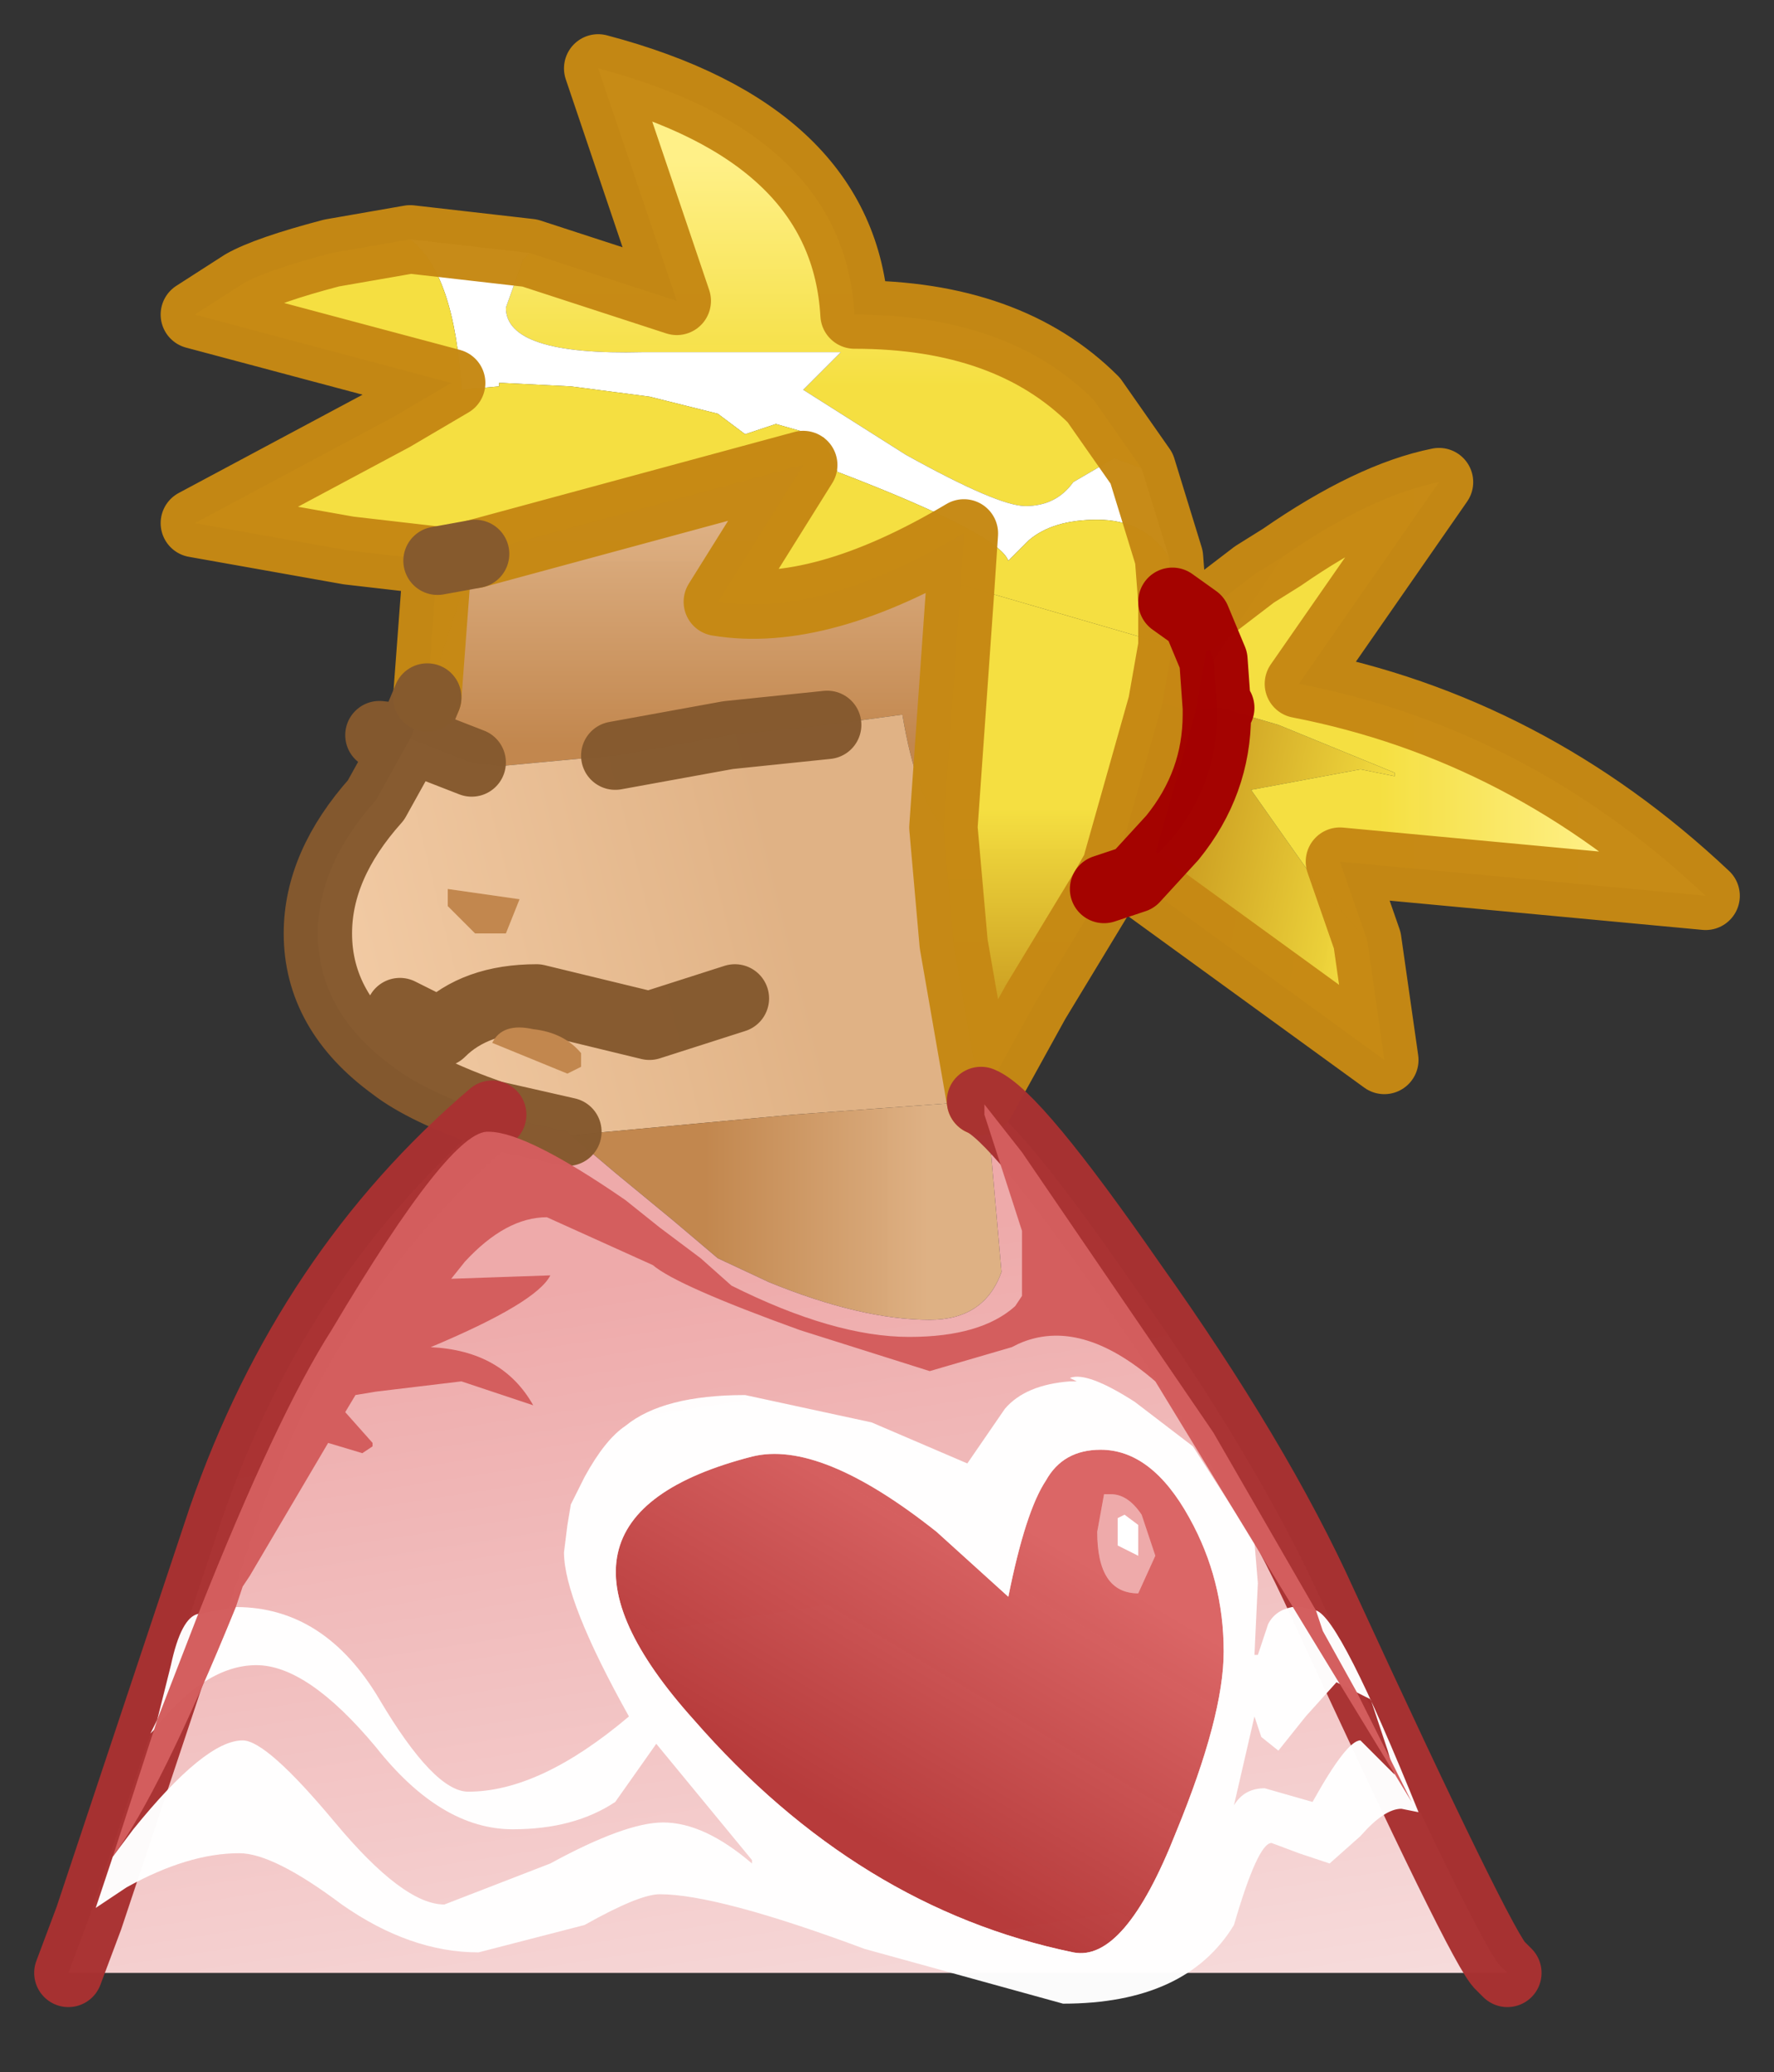 <?xml version="1.0" encoding="UTF-8" standalone="no"?>
<svg xmlns:xlink="http://www.w3.org/1999/xlink" height="30.3px" width="25.95px" xmlns="http://www.w3.org/2000/svg">
  <rect width="100%" height="100%" fill="#333333" stroke="none"/>
  <g transform="matrix(1.0, 0.0, 0.0, 1.0, 1, 1)">
    <path d="M15.7 5.85 L15.3 5.7 14.7 6.05 Q14.45 6.4 14.0 6.4 13.6 6.4 12.25 5.65 L10.75 4.7 11.3 4.15 8.4 4.15 Q6.4 4.2 6.4 3.5 L6.65 2.8 6.75 2.7 8.9 3.4 7.75 0.0 Q11.35 0.95 11.5 3.6 13.75 3.6 15.0 4.85 L15.7 5.85" fill="url(#gradient0)" fill-rule="evenodd" stroke="none"/>
    <path d="M6.75 2.7 L6.65 2.8 6.4 3.5 Q6.4 4.2 8.4 4.15 L11.3 4.15 10.75 4.7 12.25 5.65 Q13.6 6.4 14.0 6.4 14.45 6.4 14.7 6.05 L15.3 5.7 15.7 5.85 16.1 7.15 Q15.75 6.6 15.05 6.6 14.4 6.6 14.05 6.9 L13.75 7.2 Q13.6 6.8 11.25 5.9 L11.05 5.4 10.35 5.2 9.9 5.35 9.5 5.05 8.5 4.8 7.35 4.65 6.35 4.6 6.3 4.6 6.3 4.65 5.75 4.7 Q5.65 3.0 5.0 2.5 L6.75 2.7" fill="#ffffff" fill-rule="evenodd" stroke="none"/>
    <path d="M5.0 2.5 Q5.65 3.0 5.75 4.7 L6.3 4.65 6.3 4.6 6.35 4.6 7.35 4.65 8.5 4.8 9.5 5.05 9.9 5.35 10.35 5.2 11.05 5.4 11.25 5.9 Q13.6 6.8 13.75 7.2 L14.05 6.9 Q14.4 6.6 15.05 6.6 15.75 6.6 16.1 7.15 L16.15 7.8 16.15 8.05 16.15 8.35 16.15 8.45 13.05 7.55 13.1 6.8 Q11.0 8.05 9.5 7.8 L10.75 5.8 5.95 7.1 5.4 7.2 4.1 7.05 1.85 6.65 4.75 5.1 5.6 4.6 1.85 3.6 2.55 3.15 Q2.9 2.95 3.85 2.7 L5.0 2.5" fill="url(#gradient1)" fill-rule="evenodd" stroke="none"/>
    <path d="M12.8 11.1 Q12.4 10.65 12.2 9.45 L11.1 9.6 9.65 9.75 8.0 10.05 7.95 10.05 6.35 10.2 5.9 10.15 5.0 9.8 5.25 9.2 5.95 7.1 10.75 5.8 9.5 7.8 Q11.0 8.05 13.1 6.8 L13.05 7.55 12.8 11.1" fill="url(#gradient2)" fill-rule="evenodd" stroke="none"/>
    <path d="M11.1 9.6 L12.2 9.45 Q12.4 10.65 12.8 11.1 L12.95 12.8 13.35 15.1 10.6 15.3 7.35 15.6 7.3 15.55 6.2 15.3 Q5.2 14.95 4.75 14.6 3.65 13.8 3.65 12.65 3.65 11.65 4.5 10.7 L5.0 9.8 5.9 10.15 6.35 10.2 7.95 10.05 8.0 10.05 9.65 9.75 11.1 9.6 M9.75 13.6 L8.5 14.0 6.85 13.6 Q5.95 13.6 5.45 14.1 L4.85 13.8 5.45 14.1 Q5.95 13.6 6.85 13.6 L8.5 14.0 9.75 13.6" fill="url(#gradient3)" fill-rule="evenodd" stroke="none"/>
    <path d="M13.35 15.1 L13.5 15.9 13.65 17.6 Q13.4 18.3 12.6 18.3 11.6 18.3 10.25 17.75 L9.5 17.4 8.85 16.85 8.0 16.15 7.35 15.6 10.6 15.3 13.35 15.1" fill="url(#gradient4)" fill-rule="evenodd" stroke="none"/>
    <path d="M5.95 7.1 L5.25 9.2 5.4 7.2 5.95 7.1 M16.5 8.05 L17.35 7.4 17.75 7.15 16.75 8.65 16.5 8.05 M19.0 12.75 L19.25 14.5 15.6 11.85 16.15 11.25 Q16.8 10.45 16.8 9.45 L16.8 9.35 16.85 9.35 16.8 9.35 16.85 9.35 17.7 9.6 19.4 10.3 19.4 10.35 18.9 10.25 17.3 10.55 18.25 11.9 19.0 12.75" fill="url(#gradient5)" fill-rule="evenodd" stroke="none"/>
    <path d="M17.75 7.15 Q19.05 6.25 20.05 6.05 L18.0 9.0 Q21.35 9.65 23.95 12.1 L18.6 11.6 19.0 12.75 18.25 11.9 17.3 10.55 18.9 10.25 19.4 10.35 19.4 10.3 17.7 9.6 16.85 9.35 16.8 9.35 16.75 8.65 17.75 7.15" fill="url(#gradient6)" fill-rule="evenodd" stroke="none"/>
    <path d="M15.6 11.85 L15.15 12.0 15.35 11.65 15.35 11.6 16.0 9.3 16.5 9.4 16.8 9.35 16.8 9.45 Q16.8 10.45 16.15 11.25 L15.6 11.85" fill="#9c2525" fill-rule="evenodd" stroke="none"/>
    <path d="M16.15 8.45 L16.15 8.35 16.15 8.05 16.15 7.8 16.5 8.05 16.75 8.65 16.8 9.35 16.5 9.4 16.0 9.3 16.15 8.45" fill="#c23737" fill-rule="evenodd" stroke="none"/>
    <path d="M13.35 15.1 Q13.85 15.3 15.55 17.75 17.4 20.35 18.35 22.45 20.7 27.55 20.95 27.75 L21.05 27.85 0.0 27.85 0.3 27.05 2.25 21.2 Q3.5 17.6 6.2 15.3 L7.3 15.55 7.35 15.6 8.0 16.15 8.85 16.85 9.5 17.4 10.25 17.75 Q11.6 18.3 12.6 18.3 13.4 18.3 13.65 17.6 L13.5 15.9 13.35 15.1" fill="url(#gradient7)" fill-rule="evenodd" stroke="none"/>
    <path d="M12.8 11.1 L13.05 7.55 16.15 8.45 16.0 9.3 15.35 11.6 15.35 11.65 15.15 12.0 14.15 13.65 13.35 15.1 12.95 12.8 12.8 11.1" fill="url(#gradient8)" fill-rule="evenodd" stroke="none"/>
    <path d="M15.7 5.85 L15.0 4.85 Q13.75 3.6 11.5 3.6 11.35 0.95 7.75 0.0 L8.9 3.4 6.75 2.7 5.0 2.5 3.85 2.7 Q2.9 2.95 2.55 3.15 L1.85 3.6 5.6 4.6 4.75 5.1 1.85 6.65 4.1 7.05 5.4 7.2 5.25 9.2 M16.1 7.15 L15.7 5.85 M12.8 11.1 L13.05 7.55 13.1 6.8 Q11.0 8.05 9.5 7.8 L10.75 5.8 5.95 7.1 M16.5 8.05 L17.35 7.4 17.75 7.15 Q19.05 6.25 20.05 6.05 L18.0 9.0 Q21.35 9.65 23.95 12.1 L18.6 11.6 19.0 12.75 19.25 14.5 15.6 11.85 M15.15 12.0 L14.15 13.65 13.35 15.1 12.95 12.8 12.8 11.1 M16.15 7.8 L16.15 8.05 16.15 8.35 16.15 8.45 16.0 9.3 15.35 11.6 15.35 11.65 15.15 12.0 M16.15 7.8 L16.1 7.15" fill="none" stroke="#c68914" stroke-linecap="round" stroke-linejoin="round" stroke-opacity="0.98" stroke-width="1"/>
    <path d="M5.25 9.2 L5.0 9.8 5.9 10.15 M8.0 10.05 L9.65 9.75 11.1 9.6 M6.2 15.3 Q5.2 14.95 4.75 14.6 3.65 13.8 3.65 12.65 3.65 11.65 4.5 10.7 L5.0 9.8 4.55 9.75 M5.95 7.1 L5.4 7.2 M7.3 15.55 L6.2 15.3 M4.85 13.8 L5.45 14.1 Q5.95 13.6 6.85 13.6 L8.5 14.0 9.75 13.6" fill="none" stroke="#85592e" stroke-linecap="round" stroke-linejoin="round" stroke-opacity="0.98" stroke-width="1"/>
    <path d="M15.6 11.85 L15.15 12.0 M16.8 9.35 L16.75 8.65 16.5 8.05 16.15 7.8 M16.85 9.35 L16.8 9.35 16.8 9.45 Q16.8 10.45 16.15 11.25 L15.6 11.85" fill="none" stroke="#a30000" stroke-linecap="round" stroke-linejoin="round" stroke-opacity="0.98" stroke-width="1"/>
    <path d="M13.35 15.1 Q13.85 15.3 15.55 17.75 17.4 20.35 18.35 22.45 20.7 27.55 20.95 27.75 L21.05 27.85 M0.0 27.85 L0.3 27.05 2.25 21.2 Q3.5 17.6 6.2 15.3" fill="none" stroke="#a83131" stroke-linecap="round" stroke-linejoin="round" stroke-opacity="0.98" stroke-width="1"/>
    <path d="M15.05 21.4 L15.15 20.85 15.25 20.85 Q15.5 20.85 15.7 21.15 L15.9 21.75 15.65 22.3 Q15.05 22.3 15.05 21.4 M15.45 21.15 L15.35 21.2 15.35 21.6 15.65 21.75 15.65 21.3 15.45 21.15" fill="#eeaaaa" fill-rule="evenodd" stroke="none"/>
    <path d="M15.45 21.15 L15.65 21.3 15.65 21.75 15.35 21.6 15.35 21.2 15.45 21.15" fill="#ffffff" fill-rule="evenodd" stroke="none"/>
    <path d="M9.15 24.15 Q6.5 21.2 10.0 20.3 11.0 20.05 12.7 21.4 L13.75 22.35 Q14.0 21.1 14.3 20.65 14.55 20.2 15.1 20.2 15.85 20.2 16.4 21.2 16.9 22.1 16.9 23.15 16.9 24.1 16.2 25.8 15.45 27.7 14.7 27.55 11.55 26.9 9.15 24.15 M15.05 21.4 Q15.05 22.3 15.65 22.3 L15.9 21.75 15.7 21.15 Q15.5 20.85 15.25 20.85 L15.15 20.85 15.05 21.4" fill="url(#gradient9)" fill-rule="evenodd" stroke="none"/>
    <path d="M1.25 24.3 L1.2 24.35 1.3 24.15 1.5 23.35 Q1.65 22.65 1.9 22.6 L2.45 22.5 Q3.75 22.5 4.55 23.85 5.35 25.2 5.85 25.2 6.9 25.2 8.2 24.1 7.25 22.4 7.25 21.7 L7.3 21.3 7.35 21.0 7.55 20.6 Q7.85 20.05 8.15 19.85 8.7 19.4 9.9 19.4 L11.75 19.8 13.15 20.4 13.7 19.6 Q14.0 19.25 14.65 19.2 L14.75 19.2 14.65 19.15 Q14.9 19.05 15.6 19.5 L16.45 20.15 17.35 21.55 17.4 22.15 17.35 23.2 17.4 23.2 17.55 22.75 Q17.65 22.55 17.9 22.5 L18.05 22.5 18.25 22.55 Q18.6 22.65 19.75 25.5 L19.5 25.45 Q19.25 25.45 18.9 25.85 L18.45 26.25 18.0 26.1 17.6 25.95 Q17.4 25.95 17.05 27.15 16.35 28.3 14.55 28.3 L11.65 27.5 Q9.5 26.7 8.65 26.7 8.35 26.7 7.55 27.15 L6.0 27.55 Q5.0 27.55 4.0 26.85 3.0 26.1 2.5 26.1 1.75 26.1 0.85 26.6 L0.4 26.9 0.65 26.15 0.95 25.75 Q2.0 24.45 2.55 24.45 2.9 24.45 3.9 25.65 4.9 26.85 5.5 26.85 L7.05 26.25 Q8.15 25.65 8.7 25.65 9.3 25.65 10.0 26.25 L10.0 26.2 8.6 24.5 8.0 25.35 Q7.4 25.75 6.5 25.75 5.45 25.75 4.5 24.55 3.5 23.35 2.75 23.35 2.0 23.35 1.25 24.3 M9.15 24.15 Q11.55 26.9 14.7 27.55 15.45 27.7 16.2 25.8 16.9 24.1 16.9 23.15 16.9 22.1 16.4 21.2 15.85 20.2 15.1 20.2 14.55 20.2 14.3 20.65 14.0 21.1 13.75 22.35 L12.7 21.4 Q11.0 20.05 10.0 20.3 6.5 21.2 9.15 24.15 M17.35 24.1 L17.05 25.4 Q17.2 25.15 17.5 25.15 L18.2 25.35 Q18.7 24.45 18.9 24.45 L19.4 24.95 19.3 24.6 19.05 23.85 18.55 23.6 18.1 24.1 17.7 24.6 17.45 24.4 17.35 24.1" fill="#ffffff" fill-opacity="0.98" fill-rule="evenodd" stroke="none"/>
    <path d="M5.55 12.0 L6.6 12.15 6.4 12.65 5.95 12.65 5.55 12.25 5.55 12.0 M7.5 14.4 L7.5 14.6 7.3 14.7 6.2 14.25 Q6.35 13.95 6.8 14.05 7.25 14.1 7.5 14.4" fill="url(#gradient10)" fill-rule="evenodd" stroke="none"/>
    <path d="M5.8 17.45 L5.6 17.7 7.05 17.65 Q6.85 18.05 5.3 18.7 6.35 18.75 6.8 19.55 L5.75 19.2 4.5 19.35 4.2 19.4 4.05 19.65 4.45 20.1 4.45 20.15 4.3 20.25 3.8 20.1 2.65 22.05 2.55 22.2 2.45 22.5 Q1.35 25.2 0.65 26.15 L1.3 24.15 1.9 22.6 Q3.05 19.7 3.85 18.45 5.6 15.5 6.15 15.55 6.7 15.55 8.15 16.55 L8.65 16.95 9.25 17.4 9.7 17.8 Q11.2 18.55 12.3 18.55 13.35 18.55 13.85 18.1 L13.95 17.95 13.95 17.0 13.4 15.3 13.4 15.15 13.95 15.85 16.75 19.95 18.25 22.55 18.35 22.85 18.85 23.75 19.65 25.35 15.9 19.2 Q14.8 18.25 13.9 18.65 L13.8 18.7 12.6 19.05 10.7 18.45 Q8.9 17.8 8.55 17.5 L7.0 16.8 Q6.4 16.8 5.8 17.45" fill="#d35d5d" fill-opacity="0.988" fill-rule="evenodd" stroke="none"/>
  </g>
  <defs>
    <linearGradient gradientTransform="matrix(0.0, 0.002, -0.006, 0.0, 11.05, 3.0)" gradientUnits="userSpaceOnUse" id="gradient0" spreadMethod="pad" x1="-819.2" x2="819.2">
      <stop offset="0.0" stop-color="#fff087"></stop>
      <stop offset="1.0" stop-color="#f7e141" stop-opacity="0.988"></stop>
    </linearGradient>
    <linearGradient gradientTransform="matrix(4.0E-4, -0.001, 0.014, 0.004, 12.15, 10.85)" gradientUnits="userSpaceOnUse" id="gradient1" spreadMethod="pad" x1="-819.2" x2="819.2">
      <stop offset="0.0" stop-color="#fff087"></stop>
      <stop offset="1.0" stop-color="#f7e141" stop-opacity="0.988"></stop>
    </linearGradient>
    <linearGradient gradientTransform="matrix(0.0, -0.002, 0.005, 0.0, 9.05, 8.25)" gradientUnits="userSpaceOnUse" id="gradient2" spreadMethod="pad" x1="-819.2" x2="819.2">
      <stop offset="0.0" stop-color="#c2874e"></stop>
      <stop offset="1.0" stop-color="#e0b285" stop-opacity="0.988"></stop>
    </linearGradient>
    <linearGradient gradientTransform="matrix(-0.006, 0.002, -0.001, -0.004, 5.5, 13.45)" gradientUnits="userSpaceOnUse" id="gradient3" spreadMethod="pad" x1="-819.2" x2="819.2">
      <stop offset="0.0" stop-color="#e0b285"></stop>
      <stop offset="1.0" stop-color="#ffdbb8" stop-opacity="0.988"></stop>
    </linearGradient>
    <linearGradient gradientTransform="matrix(0.002, 0.0, 0.0, 0.003, 10.95, 16.5)" gradientUnits="userSpaceOnUse" id="gradient4" spreadMethod="pad" x1="-819.2" x2="819.2">
      <stop offset="0.0" stop-color="#c2874e"></stop>
      <stop offset="1.0" stop-color="#e0b285" stop-opacity="0.988"></stop>
    </linearGradient>
    <linearGradient gradientTransform="matrix(0.002, 5.0E-4, -0.001, 0.005, 17.95, 9.8)" gradientUnits="userSpaceOnUse" id="gradient5" spreadMethod="pad" x1="-819.2" x2="819.2">
      <stop offset="0.0" stop-color="#c6951d"></stop>
      <stop offset="1.0" stop-color="#f7e141" stop-opacity="0.988"></stop>
    </linearGradient>
    <linearGradient gradientTransform="matrix(-0.002, 0.0, 0.0, -0.004, 20.8, 9.4)" gradientUnits="userSpaceOnUse" id="gradient6" spreadMethod="pad" x1="-819.2" x2="819.2">
      <stop offset="0.0" stop-color="#fff087"></stop>
      <stop offset="1.0" stop-color="#f7e141" stop-opacity="0.988"></stop>
    </linearGradient>
    <linearGradient gradientTransform="matrix(0.002, 0.012, -0.013, 0.002, 10.5, 27.4)" gradientUnits="userSpaceOnUse" id="gradient7" spreadMethod="pad" x1="-819.2" x2="819.2">
      <stop offset="0.0" stop-color="#eeaaaa"></stop>
      <stop offset="1.0" stop-color="#ffffff" stop-opacity="0.988"></stop>
    </linearGradient>
    <linearGradient gradientTransform="matrix(0.0, -0.002, 0.002, 0.0, 14.45, 12.45)" gradientUnits="userSpaceOnUse" id="gradient8" spreadMethod="pad" x1="-819.2" x2="819.2">
      <stop offset="0.0" stop-color="#c6951d"></stop>
      <stop offset="1.0" stop-color="#f7e141" stop-opacity="0.988"></stop>
    </linearGradient>
    <linearGradient gradientTransform="matrix(-0.001, 0.003, -0.005, -0.003, 12.4, 23.3)" gradientUnits="userSpaceOnUse" id="gradient9" spreadMethod="pad" x1="-819.2" x2="819.2">
      <stop offset="0.0" stop-color="#db6666"></stop>
      <stop offset="1.0" stop-color="#b63a3a" stop-opacity="0.988"></stop>
    </linearGradient>
    <linearGradient gradientTransform="matrix(0.0, -0.002, 0.005, 0.0, 9.05, 8.25)" gradientUnits="userSpaceOnUse" id="gradient10" spreadMethod="pad" x1="-819.2" x2="819.2">
      <stop offset="0.0" stop-color="#c2874e"></stop>
      <stop offset="1.0" stop-color="#e0b285" stop-opacity="0.988"></stop>
    </linearGradient>
  </defs>
</svg>